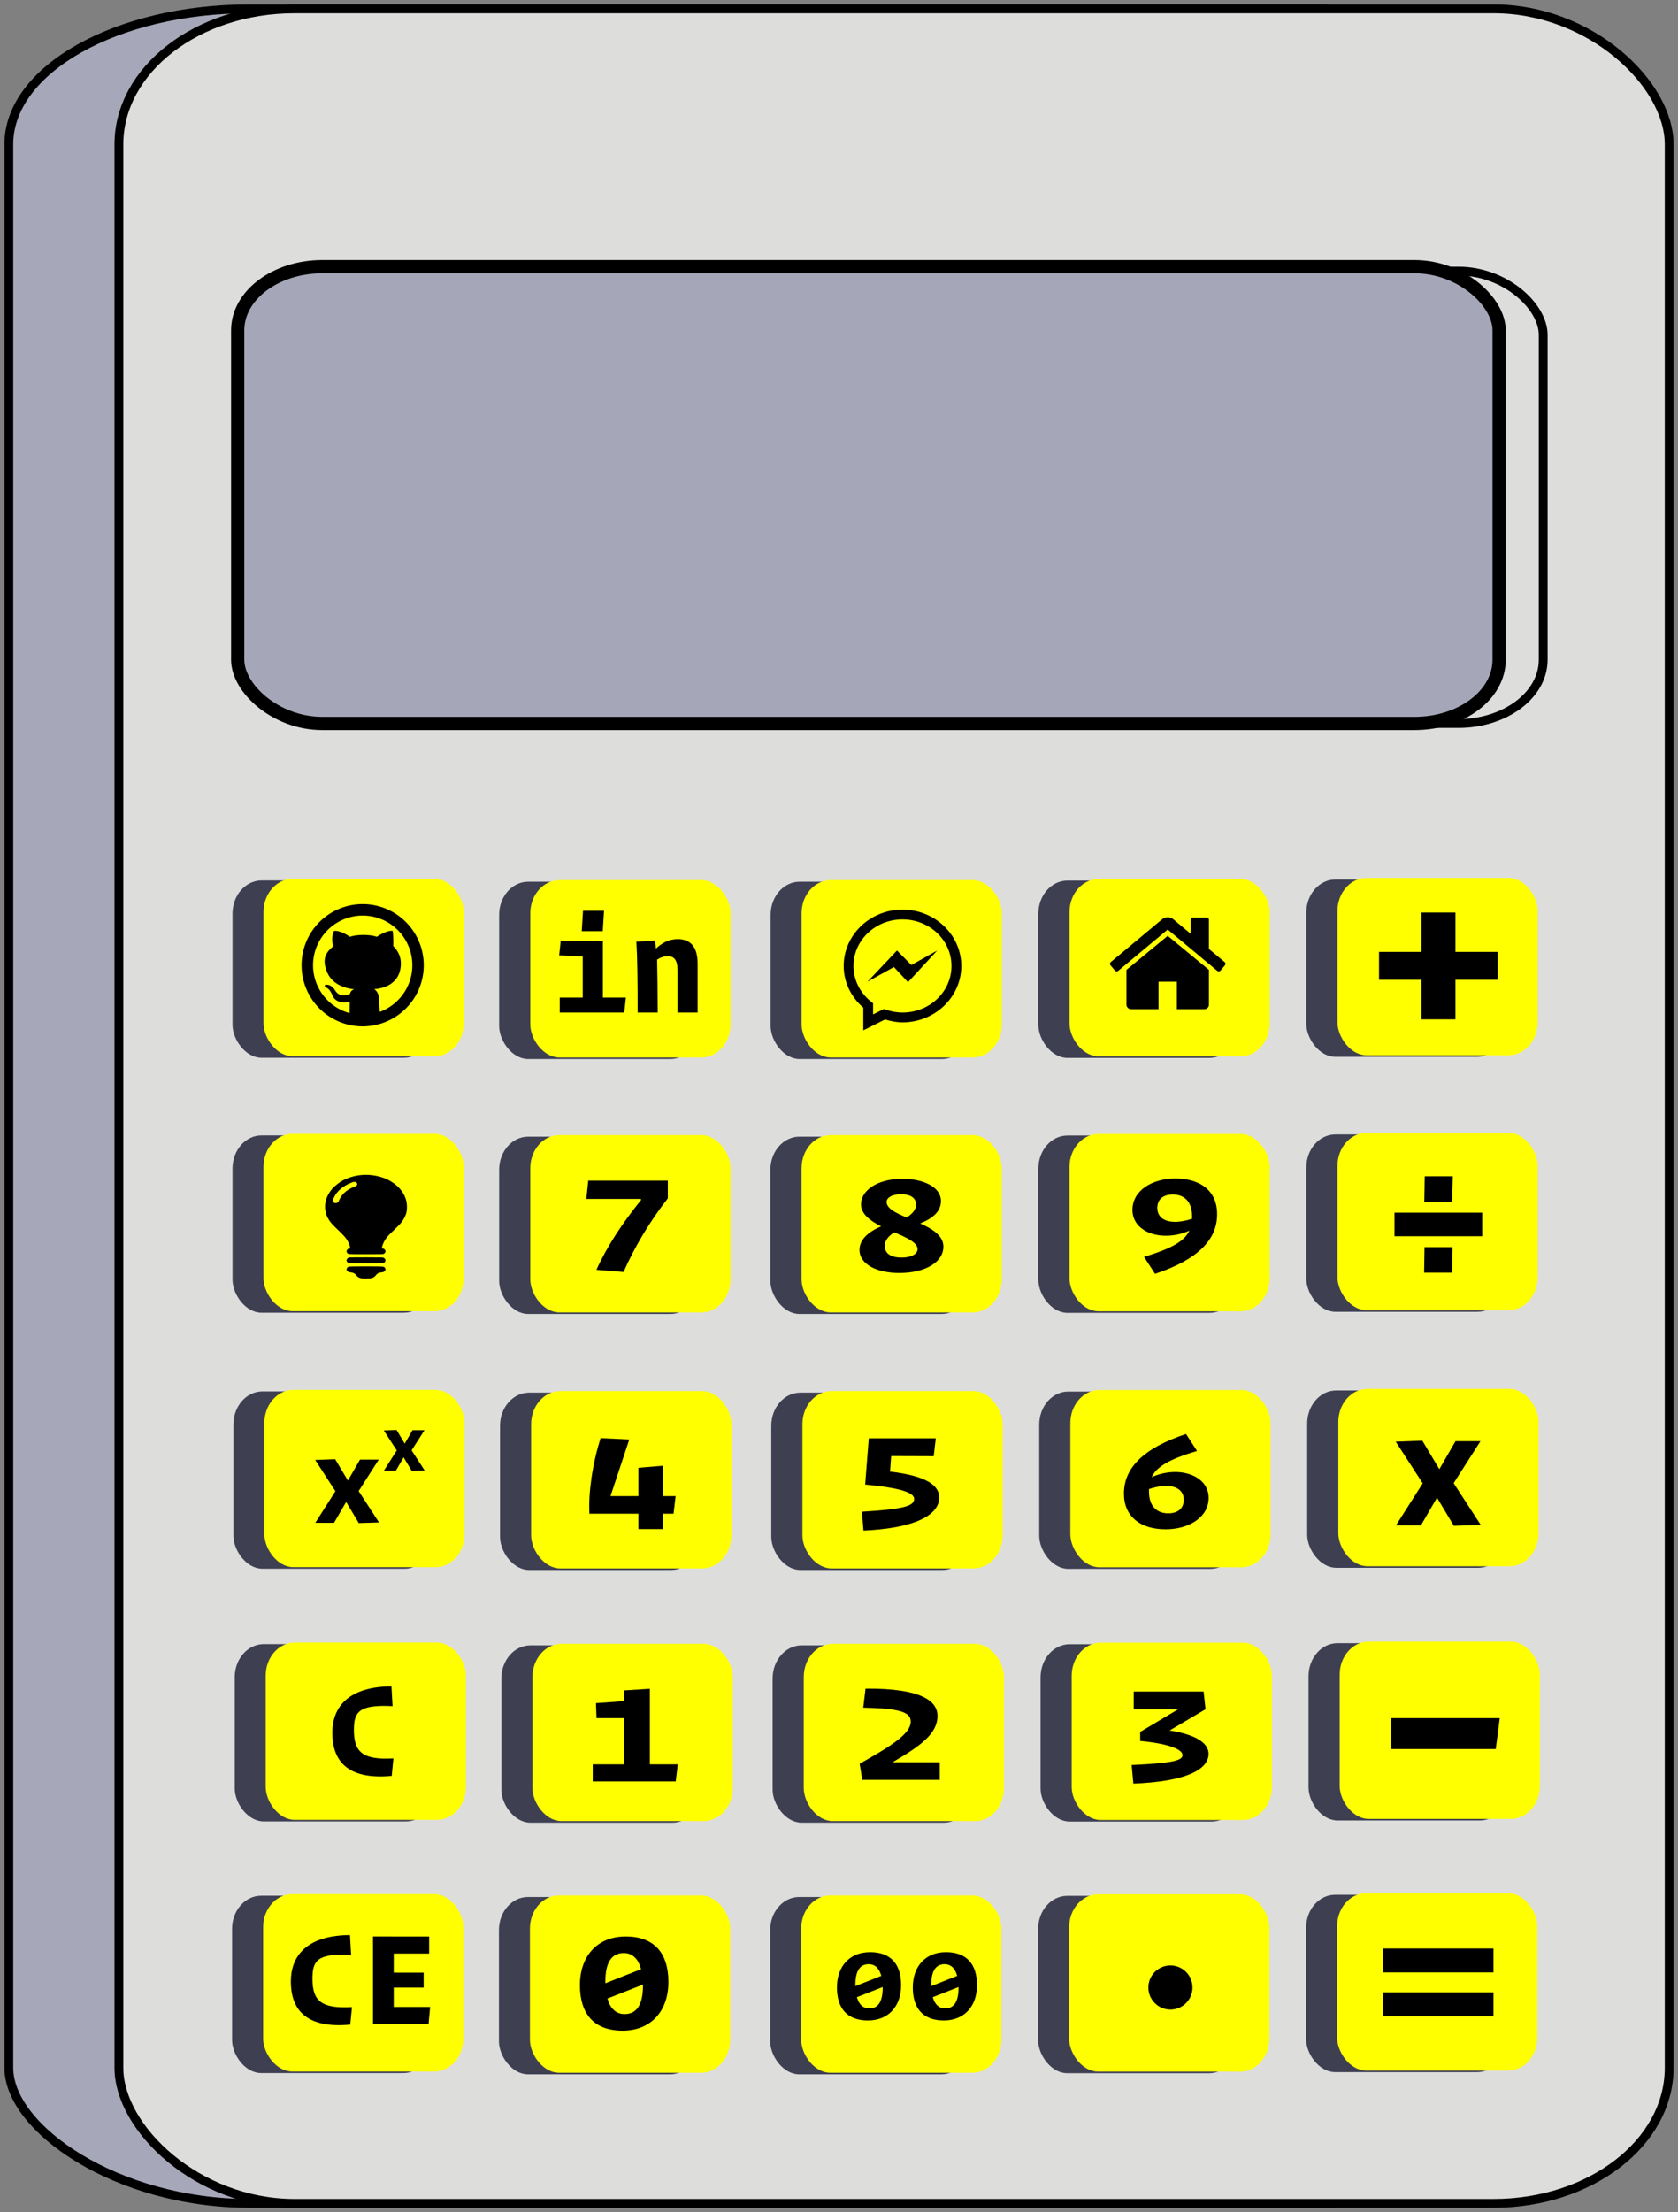 <?xml version="1.0" encoding="UTF-8" standalone="no"?>
<svg
   width="760.87"
   height="1002.3"
   version="1.1"
   viewBox="0 0 760.87 1002.3"
   id="svg236"
   sodipodi:docname="temp.svg"
   inkscape:version="1.1.2 (0a00cf5339, 2022-02-04)"
   xmlns:inkscape="http://www.inkscape.org/namespaces/inkscape"
   xmlns:sodipodi="http://sodipodi.sourceforge.net/DTD/sodipodi-0.dtd"
   xmlns="http://www.w3.org/2000/svg"
   xmlns:svg="http://www.w3.org/2000/svg">
  <rect x="0" y="0" width="760.87" height="1002.3" fill="#808080" stroke="none"/>
  <defs
     id="defs240" />
  <sodipodi:namedview
     id="namedview238"
     pagecolor="#505050"
     bordercolor="#eeeeee"
     borderopacity="1"
     inkscape:pageshadow="0"
     inkscape:pageopacity="0"
     inkscape:pagecheckerboard="0"
     showgrid="false"
     inkscape:zoom="0.84206326"
     inkscape:cx="380.61273"
     inkscape:cy="500.55621"
     inkscape:window-width="1920"
     inkscape:window-height="1016"
     inkscape:window-x="0"
     inkscape:window-y="27"
     inkscape:window-maximized="1"
     inkscape:current-layer="svg236" />
  <rect
     x="4"
     y="4"
     width="702.95"
     height="994.31"
     rx="109.05"
     ry="61.432"
     fill="#a6a7b9"
     id="rect2"
     style="stroke:#000000;stroke-width:4"
     sodipodi:insensitive="true" />
  <rect
     x="53.918"
     y="4"
     width="702.95"
     height="994.31"
     rx="79.633"
     ry="61.432"
     fill="#dddddc"
     id="rect4"
     style="stroke:#000000;stroke-width:4"
     sodipodi:insensitive="true" />
  <rect
     x="107.78"
     y="122.84"
     width="591.96"
     height="204.96"
     rx="38.429"
     ry="28.857"
     fill="none"
     stroke-linejoin="round"
     id="rect6"
     style="stroke:#000000;stroke-width:4" />
  <rect
     id="icc_visor"
     x="107.78"
     y="120.82"
     width="571.98"
     height="206.98"
     rx="38.429"
     ry="28.857"
     fill="#a5a7b9"
     fill-rule="evenodd"
     stroke="#000"
     stroke-linejoin="round"
     stroke-width="6" />
  <rect
     x="349.43"
     y="399.489"
     width="90.778"
     height="80.354"
     rx="13.168"
     ry="14.984"
     id="rect11"
     style="fill:#3e4052"
     sodipodi:insensitive="true" />
  <rect
     x="105.43"
     y="398.919"
     width="90.778"
     height="80.354"
     rx="13.168"
     ry="14.984"
     id="rect13"
     style="fill:#3e4052" />
  <rect
     x="592.33"
     y="398.489"
     width="90.778"
     height="80.354"
     rx="13.168"
     ry="14.984"
     id="rect15"
     style="fill:#3e4052" />
  <rect
     x="470.83"
     y="398.979"
     width="90.778"
     height="80.354"
     rx="13.168"
     ry="14.984"
     id="rect17"
     style="fill:#3e4052"
     sodipodi:insensitive="true" />
  <rect
     x="226.33"
     y="399.489"
     width="90.778"
     height="80.354"
     rx="13.168"
     ry="14.984"
     id="rect19"
     style="fill:#3e4052" />
  <rect
     x="349.33"
     y="514.989"
     width="90.778"
     height="80.354"
     rx="13.168"
     ry="14.984"
     id="rect21"
     style="fill:#3e4052" />
  <rect
     x="105.43"
     y="514.419"
     width="90.778"
     height="80.354"
     rx="13.168"
     ry="14.984"
     id="rect23"
     style="fill:#3e4052"
     sodipodi:insensitive="true" />
  <rect
     x="592.33"
     y="513.989"
     width="90.778"
     height="80.354"
     rx="13.168"
     ry="14.984"
     id="rect25"
     style="fill:#3e4052" />
  <rect
     x="470.83"
     y="514.479"
     width="90.778"
     height="80.354"
     rx="13.168"
     ry="14.984"
     id="rect27"
     style="fill:#3e4052" />
  <rect
     x="226.33"
     y="514.989"
     width="90.778"
     height="80.354"
     rx="13.168"
     ry="14.984"
     id="rect29"
     style="fill:#3e4052" />
  <rect
     x="349.73"
     y="630.979"
     width="90.778"
     height="80.354"
     rx="13.168"
     ry="14.984"
     id="rect31"
     style="fill:#3e4052" />
  <rect
     x="105.83"
     y="630.419"
     width="90.778"
     height="80.354"
     rx="13.168"
     ry="14.984"
     id="rect33"
     style="fill:#3e4052" />
  <rect
     x="592.73"
     y="629.989"
     width="90.778"
     height="80.354"
     rx="13.168"
     ry="14.984"
     id="rect35"
     style="fill:#3e4052" />
  <rect
     x="471.23"
     y="630.479"
     width="90.778"
     height="80.354"
     rx="13.168"
     ry="14.984"
     id="rect37"
     style="fill:#3e4052" />
  <rect
     x="226.73"
     y="630.979"
     width="90.778"
     height="80.354"
     rx="13.168"
     ry="14.984"
     id="rect39"
     style="fill:#3e4052" />
  <rect
     x="350.33"
     y="745.489"
     width="90.778"
     height="80.354"
     rx="13.168"
     ry="14.984"
     id="rect41"
     style="fill:#3e4052" />
  <rect
     x="106.43"
     y="744.919"
     width="90.778"
     height="80.354"
     rx="13.168"
     ry="14.984"
     id="rect43"
     style="fill:#3e4052" />
  <rect
     x="593.33"
     y="744.489"
     width="90.778"
     height="80.354"
     rx="13.168"
     ry="14.984"
     id="rect45"
     style="fill:#3e4052" />
  <rect
     x="471.83"
     y="744.979"
     width="90.778"
     height="80.354"
     rx="13.168"
     ry="14.984"
     id="rect47"
     style="fill:#3e4052" />
  <rect
     x="227.33"
     y="745.489"
     width="90.778"
     height="80.354"
     rx="13.168"
     ry="14.984"
     id="rect49"
     style="fill:#3e4052" />
  <rect
     x="349.23"
     y="859.489"
     width="90.778"
     height="80.354"
     rx="13.168"
     ry="14.984"
     id="rect51"
     style="fill:#3e4052" />
  <rect
     x="105.23"
     y="858.919"
     width="90.778"
     height="80.354"
     rx="13.168"
     ry="14.984"
     id="rect53"
     style="fill:#3e4052" />
  <rect
     x="592.23"
     y="858.489"
     width="90.778"
     height="80.354"
     rx="13.168"
     ry="14.984"
     id="rect55"
     style="fill:#3e4052" />
  <rect
     x="470.73"
     y="858.979"
     width="90.778"
     height="80.354"
     rx="13.168"
     ry="14.984"
     id="rect57"
     style="fill:#3e4052" />
  <rect
     x="226.23"
     y="859.489"
     width="90.778"
     height="80.354"
     rx="13.168"
     ry="14.984"
     id="rect59"
     style="fill:#3e4052" />
  <rect
     x="241.45"
     y="744.78"
     width="90.778"
     height="80.354"
     rx="13.168"
     ry="14.984"
     id="rect62"
     style="fill:#ffff00" />
  <path
     d="m 306.39,807.16 0.947,-7.768 h -12.657 v -34.234 l -11.71,0.724 v 4.872 l -12.743,0.922 0.258,6.781 h 12.485 v 20.935 h -14.207 v 7.768 z"
     id="path64" />
  <rect
     x="364.46"
     y="744.78"
     width="90.778"
     height="80.354"
     rx="13.168"
     ry="14.984"
     id="rect68"
     style="fill:#ffff00" />
  <path
     d="m 426.13,806.43 v -7.966 h -21.44 c 12.657,-7.373 20.407,-12.904 20.407,-21.001 0,-6.847 -7.491,-12.574 -32.633,-12.377 l -1.033,8.624 c 16.618,0.329 21.526,2.041 21.526,6.32 0,5.333 -8.18,10.731 -23.162,19.092 l 1.205,7.308 z"
     id="path70" />
  <rect
     x="485.94"
     y="744.27"
     width="90.778"
     height="80.354"
     rx="13.168"
     ry="14.984"
     id="rect74"
     style="fill:#ffff00" />
  <path
     d="m 513.91,808.14 c 23.765,-0.922 34.097,-6.32 34.097,-13.496 0,-4.543 -4.908,-8.559 -17.651,-10.599 l 16.274,-9.612 -0.861,-8.032 h -31.686 v 8.032 h 20.148 l -17.221,10.27 v 4.082 c 14.035,1.383 19.201,4.082 19.201,6.452 0,2.502 -4.994,3.621 -23.076,4.477 z"
     id="path76" />
  <rect
     x="240.84"
     y="630.27"
     width="90.778"
     height="80.354"
     rx="13.168"
     ry="14.984"
     id="rect80"
     style="fill:#ffff00" />
  <path
     d="m 305.41,685.83 0.947,-7.966 h -5.683 v -13.759 l -11.194,0.922 v 12.838 h -12.657 l 8.524,-25.675 -13.002,-0.593 c -3.789,11.719 -5.597,25.149 -5.08,34.234 h 22.215 v 6.978 h 11.194 v -6.978 z"
     id="path82" />
  <rect
     x="363.85"
     y="630.27"
     width="90.778"
     height="80.354"
     rx="13.168"
     ry="14.984"
     id="rect86"
     style="fill:#ffff00" />
  <path
     d="m 425.88,678.48 c 0,-5.135 -5.166,-9.743 -22.301,-11.718 l 0.517,-7.044 19.287,0.066 0.947,-8.098 h -30.395 l -1.636,20.935 c 16.101,1.514 22.215,3.687 22.215,6.518 0,3.423 -5.597,4.674 -23.679,5.793 l 0.689,8.559 c 24.109,-1.119 34.355,-7.308 34.355,-15.01 z"
     id="path88" />
  <rect
     x="485.34"
     y="629.77"
     width="90.778"
     height="80.354"
     rx="13.168"
     ry="14.984"
     id="rect92"
     style="fill:#ffff00" />
  <path
     d="m 528.58,692.91 c 10.419,0 19.459,-5.398 19.459,-14.22 0,-10.468 -13.777,-14.813 -25.831,-9.414 2.153,-4.543 7.663,-8.098 20.579,-11.85 l -4.994,-7.703 c -19.546,6.452 -28.156,15.537 -28.156,26.992 0,10.533 7.577,16.195 18.943,16.195 z m 1.119,-7.242 c -4.822,0 -8.697,-2.897 -8.697,-9.875 v -1.119 c 9.385,-3.16 15.757,-0.922 15.757,4.806 0,4.148 -2.841,6.188 -7.06,6.188 z"
     id="path94" />
  <rect
     x="240.45"
     y="514.28"
     width="90.778"
     height="80.354"
     rx="13.168"
     ry="14.984"
     id="rect98"
     style="fill:#ffff00" />
  <path
     d="m 282.75,576.33 c 4.908,-11.192 11.71,-22.647 20.062,-33.378 v -8.032 h -36.078 l -0.861,8.295 h 24.626 l 0.258,0.395 c -8.438,10.402 -15.413,20.935 -20.321,31.732 z"
     id="path100" />
  <rect
     x="363.46"
     y="514.28"
     width="90.778"
     height="80.354"
     rx="13.168"
     ry="14.984"
     id="rect104"
     style="fill:#ffff00" />
  <path
     d="m 407.72,576.77 c 12.485,0 20.062,-5.267 20.062,-11.916 0,-4.938 -4.908,-8.032 -10.505,-10.533 5.941,-2.436 9.385,-5.53 9.385,-10.204 0,-6.123 -7.663,-10.007 -17.393,-10.007 -12.313,0 -18.857,5.793 -18.857,11.521 0,4.411 4.133,7.505 9.127,10.007 -6.113,2.633 -9.816,6.123 -9.816,10.731 0,6.32 7.663,10.402 17.996,10.402 z m -5.683,-32.193 c 0,-1.843 2.239,-3.489 6.544,-3.489 4.822,0 6.802,2.041 6.802,4.74 0,2.107 -1.636,4.213 -4.305,5.793 -4.908,-2.041 -9.041,-4.082 -9.041,-7.044 z m 6.802,25.215 c -5.425,0 -7.663,-2.238 -7.663,-5.267 0,-2.37 1.636,-4.543 4.391,-6.188 5.511,2.436 10.505,4.608 10.505,7.637 0,2.172 -2.841,3.818 -7.233,3.818 z"
     id="path106" />
  <rect
     x="484.94"
     y="513.77"
     width="90.778"
     height="80.354"
     rx="13.168"
     ry="14.984"
     id="rect110"
     style="fill:#ffff00" />
  <path
     d="m 523.74,577.15 c 19.546,-6.452 28.156,-15.537 28.156,-26.992 0,-10.599 -7.577,-16.195 -18.943,-16.195 -10.419,0 -19.46,5.398 -19.46,14.22 0,10.468 13.777,14.747 25.831,9.414 -2.152,4.543 -7.663,8.032 -20.579,11.85 z m 1.033,-29.823 c 0,-4.082 2.841,-6.123 7.061,-6.123 4.822,0 8.697,2.897 8.697,9.875 v 1.119 c -9.385,3.094 -15.757,0.922 -15.757,-4.872 z"
     id="path112" />
  <rect
     x="240.29"
     y="858.78"
     width="90.778"
     height="80.354"
     rx="13.168"
     ry="14.984"
     id="rect116"
     style="fill:#ffff00" />
  <path
     d="m 282.33,920.05 c 12.829,0 20.751,-8.822 20.751,-22.054 0,-12.838 -6.199,-20.606 -19.373,-20.606 -12.829,0 -20.751,8.822 -20.751,22.055 0,12.838 6.199,20.606 19.373,20.606 z m -7.835,-22.252 c 0,-8.295 2.583,-12.903 8.352,-12.903 4.047,0 6.63,2.765 7.835,7.308 l -16.187,6.386 v -0.79 z m 8.697,14.747 c -3.961,0 -6.544,-2.633 -7.749,-7.044 l 16.101,-6.32 v 0.461 c 0,8.295 -2.583,12.904 -8.352,12.904 z"
     id="path118" />
  <rect
     x="363.3"
     y="858.78"
     width="90.778"
     height="80.354"
     rx="13.168"
     ry="14.984"
     id="rect122"
     style="fill:#ffff00" />
  <path
     d="m 393.55,915.44 c 9.306,0 15.053,-6.399 15.053,-15.998 0,-9.312 -4.497,-14.947 -14.053,-14.947 -9.306,0 -15.053,6.399 -15.053,15.998 0,9.312 4.497,14.948 14.053,14.948 z m -5.684,-16.141 c 0,-6.017 1.874,-9.36 6.059,-9.36 2.936,0 4.809,2.006 5.684,5.301 l -11.742,4.632 v -0.573 z m 6.308,10.697 c -2.873,0 -4.747,-1.91 -5.621,-5.11 l 11.68,-4.585 v 0.334 c 0,6.017 -1.874,9.36 -6.059,9.36 z"
     stroke-width="1.024"
     id="path124" />
  <path
     d="m 427.95,915.44 c 9.306,0 15.053,-6.399 15.053,-15.998 0,-9.312 -4.497,-14.947 -14.053,-14.947 -9.306,0 -15.053,6.399 -15.053,15.998 0,9.312 4.497,14.948 14.053,14.948 z m -5.684,-16.141 c 0,-6.017 1.874,-9.36 6.059,-9.36 2.936,0 4.809,2.006 5.684,5.301 l -11.742,4.632 v -0.573 z m 6.308,10.697 c -2.873,0 -4.747,-1.91 -5.621,-5.11 l 11.68,-4.585 v 0.334 c 0,6.017 -1.874,9.36 -6.059,9.36 z"
     stroke-width="1.024"
     id="path126" />
  <rect
     x="606.46"
     y="397.78"
     width="90.778"
     height="80.354"
     rx="13.168"
     ry="14.984"
     id="rect130"
     style="fill:#ffff00" />
  <path
     d="m 679.09,443.91 v -12.632 h -19.14 v -17.833 h -15.385 v 17.833 h -19.261 v 12.632 h 19.261 v 17.94 h 15.385 v -17.94 z"
     stroke-width="2.126"
     id="path132" />
  <rect
     x="606.29"
     y="857.78"
     width="90.778"
     height="80.354"
     rx="13.168"
     ry="14.984"
     id="rect136"
     style="fill:#ffff00" />
  <path
     d="m 677.21,882.84 h -49.995 v 10.831 h 49.995 z m 0,19.841 h -49.995 v 10.831 h 49.995 z"
     stroke-width="1.952"
     id="path138" />
  <rect
     x="607.45"
     y="743.78"
     width="90.778"
     height="80.354"
     rx="13.168"
     ry="14.984"
     id="rect142"
     style="fill:#ffff00" />
  <path
     d="m 680.05,778.46 h -49.197 v 14.005 h 47.38 z"
     stroke-width="2.482"
     id="path144" />
  <rect
     x="119.48"
     y="398.21"
     width="90.778"
     height="80.354"
     rx="13.168"
     ry="14.984"
     id="rect148"
     style="fill:#ffff00" />
  <path
     d="m 164.44,409.63 a 27.705,27.705 0 1 0 27.705,27.705 27.705,27.705 0 0 0 -27.705,-27.705 z m 7.757,48.788 c -0.161,-2.167 -0.34,-4.848 -0.348,-5.939 -0.067,-0.831 -0.161,-2.954 -2.172,-4.308 7.994,-0.67 11.802,-5.09 12.065,-10.935 0.228,-3.325 -1.095,-6.256 -3.441,-8.611 a 46.661,46.661 0 0 0 -0.232,-6.824 c -1.788,-0.518 -6.006,1.702 -7.181,2.65 -2.48,-0.961 -8.544,-1.296 -12.231,0 -2.614,-1.845 -5.59,-2.981 -7.212,-2.65 -1.497,3.316 -0.536,6.453 -0.241,6.828 -1.93,1.761 -4.62,3.928 -3.888,8.49 1.171,6.663 5.858,10.278 13.406,11.136 a 2.444,2.444 0 0 0 -2.02,2.051 c -5.067,2.091 -6.515,-1.291 -7.15,-2.172 -2.127,-2.636 -4.022,-1.872 -4.156,-1.828 a 0.331,0.331 0 0 0 -0.188,0.286 c 0.107,0.568 1.265,1.144 1.341,1.189 1.569,1.171 2.15,3.284 2.511,3.888 2.234,3.7 7.485,2.167 7.534,2.199 0,0.322 -0.036,3.048 -0.067,5.166 a 22.504,22.504 0 1 1 13.692,-0.585 z"
     id="path150" />
  <rect
     x="484.78"
     y="858.27"
     width="90.778"
     height="80.354"
     rx="13.168"
     ry="14.984"
     id="rect154"
     style="fill:#ffff00" />
  <circle
     cx="530.72"
     cy="900.51"
     r="10"
     fill-rule="evenodd"
     id="circle156" />
  <rect
     x="606.46"
     y="513.28"
     width="90.778"
     height="80.354"
     rx="13.168"
     ry="14.984"
     id="rect160"
     style="fill:#ffff00" />
  <path
     d="m 658.48,544.52 0.269,-11.563 h -12.728 l -0.179,11.563 z m 13.624,4.93 h -39.797 v 10.666 h 39.797 z m -13.624,27.158 0.179,-11.563 h -12.728 l -0.179,11.563 z"
     stroke-width="2.373"
     id="path162" />
  <rect
     x="606.85"
     y="629.28"
     width="90.778"
     height="80.354"
     rx="13.168"
     ry="14.984"
     id="rect166"
     style="fill:#ffff00" />
  <path
     d="m 659.22,691.32 12.226,-0.377 -12.302,-18.944 12.151,-19.019 h -11.321 l -7.321,12.679 -7.698,-12.906 -12.075,0.453 12.226,18.868 -12.151,19.094 h 11.321 l 7.321,-12.604 z"
     stroke-width="1.998"
     id="path168" />
  <rect
     x="120.47"
     y="744.21"
     width="90.778"
     height="80.354"
     rx="13.168"
     ry="14.984"
     id="rect172"
     style="fill:#ffff00" />
  <path
     d="m 178.39,796.7 c -13.76,0.768 -17.92,-2.688 -17.92,-12.864 0,-8.192 2.176,-11.584 17.536,-10.816 l -0.512,-8.96 c -19.968,0.128 -26.816,9.792 -26.816,20.992 0,12.16 6.208,21.504 26.944,19.584 z"
     id="path174" />
  <rect
     x="119.31"
     y="858.21"
     width="90.778"
     height="80.354"
     rx="13.168"
     ry="14.984"
     id="rect178"
     style="fill:#ffff00" />
  <path
     d="m 159.59,909.39 c -13.76,0.768 -17.92,-2.688 -17.92,-12.864 0,-8.192 2.176,-11.584 17.536,-10.816 l -0.512,-8.96 c -19.968,0.128 -26.816,9.792 -26.816,20.992 0,12.16 6.208,21.504 26.944,19.584 z"
     id="path180" />
  <path
     d="m 195.04,909.32 h -16.512 v -8.768 h 13.568 v -6.784 h -13.568 v -8.64 h 16.064 v -7.744 H 169.12 v 39.68 h 25.216 z"
     id="path182" />
  <rect
     x="240.46"
     y="398.78"
     width="90.778"
     height="80.354"
     rx="13.168"
     ry="14.984"
     id="rect186"
     style="fill:#ffff00" />
  <path
     d="m 273.32,421.91 0.576,-9.28 h -9.536 l -0.576,9.28 z m 9.728,36.864 0.768,-6.784 h -10.432 v -25.6 h -19.136 l -0.704,6.464 10.688,0.512 V 451.99 H 253.8 v 6.784 z"
     id="path188" />
  <path
     d="m 302.89,433.24 c 2.624,0 4.352,1.472 4.352,6.656 v 18.88 h 9.088 v -22.144 c 0,-7.872 -3.456,-11.136 -8.96,-11.136 -4.352,0 -7.488,1.984 -9.92,4.288 l -0.448,-3.584 -8.448,0.448 c 0.448,7.232 0.576,17.152 0.576,32.128 h 9.088 c 0,-9.6 -0.128,-17.856 -0.256,-24 1.472,-0.96 3.072,-1.536 4.928,-1.536 z"
     id="path190" />
  <rect
     x="363.47"
     y="398.78"
     width="90.778"
     height="80.354"
     rx="13.168"
     ry="14.984"
     id="rect194"
     style="fill:#ffff00"
     sodipodi:insensitive="true" />
  <path
     d="m 406.721,430.658 -13.4,14.159 12.011,-6.668 6.39,6.871 13.261,-14.373 -11.733,6.593 z m 2.501,-14.095 c 12.353,0 22.216,9.478 22.216,21.105 0,11.626 -9.863,21.105 -22.216,21.105 -2.661,0 -5.193,-0.502 -7.566,-1.314 l -0.898,-0.278 -4.862,2.426 v -5.001 l -0.834,-0.695 c -4.926,-3.89 -8.057,-9.714 -8.057,-16.243 0,-11.626 9.863,-21.105 22.216,-21.105 z m 0,-4.445 c -14.64,0 -26.662,11.413 -26.662,25.55 0,7.534 3.484,14.223 8.891,18.882 V 466.83 l 9.863,-4.926 c 2.511,0.759 5.129,1.314 7.918,1.314 14.64,0 26.662,-11.413 26.662,-25.55 0,-14.138 -12.032,-25.55 -26.672,-25.55"
     fill="#000"
     id="path196"
     style="stroke-width:0.011" />
  <rect
     x="119.87"
     y="629.71"
     width="90.778"
     height="80.354"
     rx="13.168"
     ry="14.984"
     id="rect204"
     style="fill:#ffff00" />
  <path
     d="m 162.68,690.08 9.177,-0.283 -9.234,-14.22 9.121,-14.276 h -8.498 l -5.495,9.517 -5.778,-9.687 -9.064,0.34 9.177,14.162 -9.121,14.332 h 8.498 l 5.495,-9.461 z"
     stroke-width="1.5"
     id="path206" />
  <path
     d="m 186.67,666.41 5.871,-0.181 -5.907,-9.096 5.835,-9.132 h -5.436 l -3.515,6.088 -3.696,-6.197 -5.798,0.217 5.871,9.06 -5.835,9.168 h 5.436 l 3.515,-6.052 z"
     stroke-width="0.959"
     id="path208" />
  <rect
     x="484.95"
     y="398.27"
     width="90.778"
     height="80.354"
     rx="13.168"
     ry="14.984"
     id="rect212"
     style="fill:#ffff00"
     sodipodi:insensitive="true" />
  <path
     d="m 529.485,424.005 -18.67,15.392 c 0,0.022 -0.005,0.054 -0.016,0.097 -0.011,0.043 -0.016,0.075 -0.016,0.097 v 15.586 c 0,0.563 0.206,1.05 0.617,1.461 0.411,0.411 0.898,0.618 1.461,0.618 h 12.468 v -12.469 h 8.313 v 12.469 h 12.468 c 0.563,0 1.05,-0.206 1.461,-0.618 0.411,-0.41 0.618,-0.898 0.618,-1.461 v -15.586 c 0,-0.086 -0.012,-0.152 -0.033,-0.194 z"
     id="path214"
     style="stroke-width:0.114" />
  <path
     d="m 555.298,435.889 -7.111,-5.91 v -13.248 c 0,-0.303 -0.097,-0.552 -0.293,-0.747 -0.194,-0.195 -0.443,-0.292 -0.746,-0.292 h -6.234 c -0.303,0 -0.552,0.097 -0.747,0.292 -0.195,0.195 -0.292,0.444 -0.292,0.747 v 6.332 l -7.923,-6.624 c -0.692,-0.563 -1.515,-0.844 -2.467,-0.844 -0.952,0 -1.775,0.281 -2.468,0.844 l -23.346,19.45 c -0.216,0.173 -0.335,0.406 -0.357,0.698 -0.022,0.292 0.054,0.547 0.227,0.763 l 2.013,2.403 c 0.173,0.195 0.4,0.314 0.682,0.357 0.26,0.022 0.52,-0.054 0.78,-0.227 l 22.47,-18.736 22.47,18.736 c 0.174,0.151 0.4,0.226 0.682,0.226 h 0.098 c 0.281,-0.043 0.508,-0.163 0.682,-0.357 l 2.013,-2.403 c 0.173,-0.217 0.249,-0.471 0.226,-0.764 -0.022,-0.291 -0.141,-0.524 -0.357,-0.697 z"
     id="path216"
     style="stroke-width:0.114" />
  <rect
     x="119.47"
     y="513.71"
     width="90.778"
     height="80.354"
     rx="13.168"
     ry="14.984"
     id="rect222"
     style="fill:#ffff00"
     sodipodi:insensitive="true" />
  <path
     d="m 164.206,532.352 c -3.091,0.23 -6.111,1.094 -8.79,2.5 -1.451,0.772 -3.811,2.62 -4.767,3.741 -2.454,2.868 -3.563,6.131 -3.197,9.376 0.213,1.903 0.72,3.263 1.841,4.964 0.791,1.186 1.675,2.16 3.846,4.219 2.902,2.748 3.882,3.879 4.66,5.396 0.425,0.818 0.814,1.903 0.932,2.601 0.071,0.432 0.071,0.441 -0.283,0.496 -1.144,0.184 -1.699,1.397 -0.956,2.123 0.531,0.533 0.259,0.515 8.483,0.515 6.442,0 7.61,-0.018 7.905,-0.138 1.345,-0.542 1.18,-2.114 -0.259,-2.454 l -0.472,-0.11 0.083,-0.505 c 0.201,-1.214 1.038,-2.978 2.029,-4.256 0.72,-0.928 1.451,-1.691 3.551,-3.668 0.921,-0.882 2.017,-1.976 2.443,-2.427 1.522,-1.664 2.655,-3.714 3.079,-5.561 0.283,-1.259 0.259,-3.502 -0.059,-4.881 -1.015,-4.504 -4.719,-8.383 -9.982,-10.46 -2.088,-0.818 -4.247,-1.296 -6.725,-1.48 -1.438,-0.102 -1.898,-0.102 -3.361,0.009 z m -2.572,3.475 c 0.259,0.22 0.33,0.377 0.33,0.689 0,0.542 -0.33,0.836 -1.286,1.177 -1.664,0.579 -3.481,1.682 -4.625,2.813 -1.121,1.094 -1.699,1.967 -2.525,3.814 -0.425,0.938 -1.923,1.084 -2.478,0.248 -0.248,-0.377 -0.224,-0.643 0.177,-1.572 1.345,-3.143 4.082,-5.57 8.023,-7.133 0.85,-0.34 1.086,-0.395 1.534,-0.359 0.402,0.027 0.603,0.101 0.85,0.322 z"
     id="path224"
     style="stroke-width:0.054" />
  <path
     d="m 158.366,569.762 c -0.472,0.11 -0.684,0.257 -0.991,0.634 -0.319,0.414 -0.307,0.873 0.023,1.323 0.531,0.735 0.142,0.698 8.554,0.698 8.27,0 7.999,0.018 8.554,-0.589 0.189,-0.202 0.259,-0.414 0.259,-0.763 0,-0.515 -0.213,-0.827 -0.814,-1.167 -0.319,-0.193 -0.449,-0.193 -7.775,-0.211 -4.366,-0.009 -7.598,0.019 -7.811,0.074 z"
     id="path226"
     style="stroke-width:0.054" />
  <path
     d="m 158.118,573.926 c -0.814,0.276 -1.203,1.177 -0.791,1.802 0.307,0.45 0.837,0.698 1.699,0.772 1.227,0.11 1.793,0.423 2.619,1.443 0.826,1.03 1.911,1.37 4.33,1.37 2.419,0 3.504,-0.34 4.33,-1.37 0.826,-1.02 1.392,-1.333 2.619,-1.443 0.861,-0.073 1.393,-0.322 1.699,-0.772 0.425,-0.634 0.011,-1.535 -0.814,-1.802 -0.566,-0.184 -15.149,-0.184 -15.692,0 z"
     id="path228"
     style="stroke-width:0.054" />
</svg>

